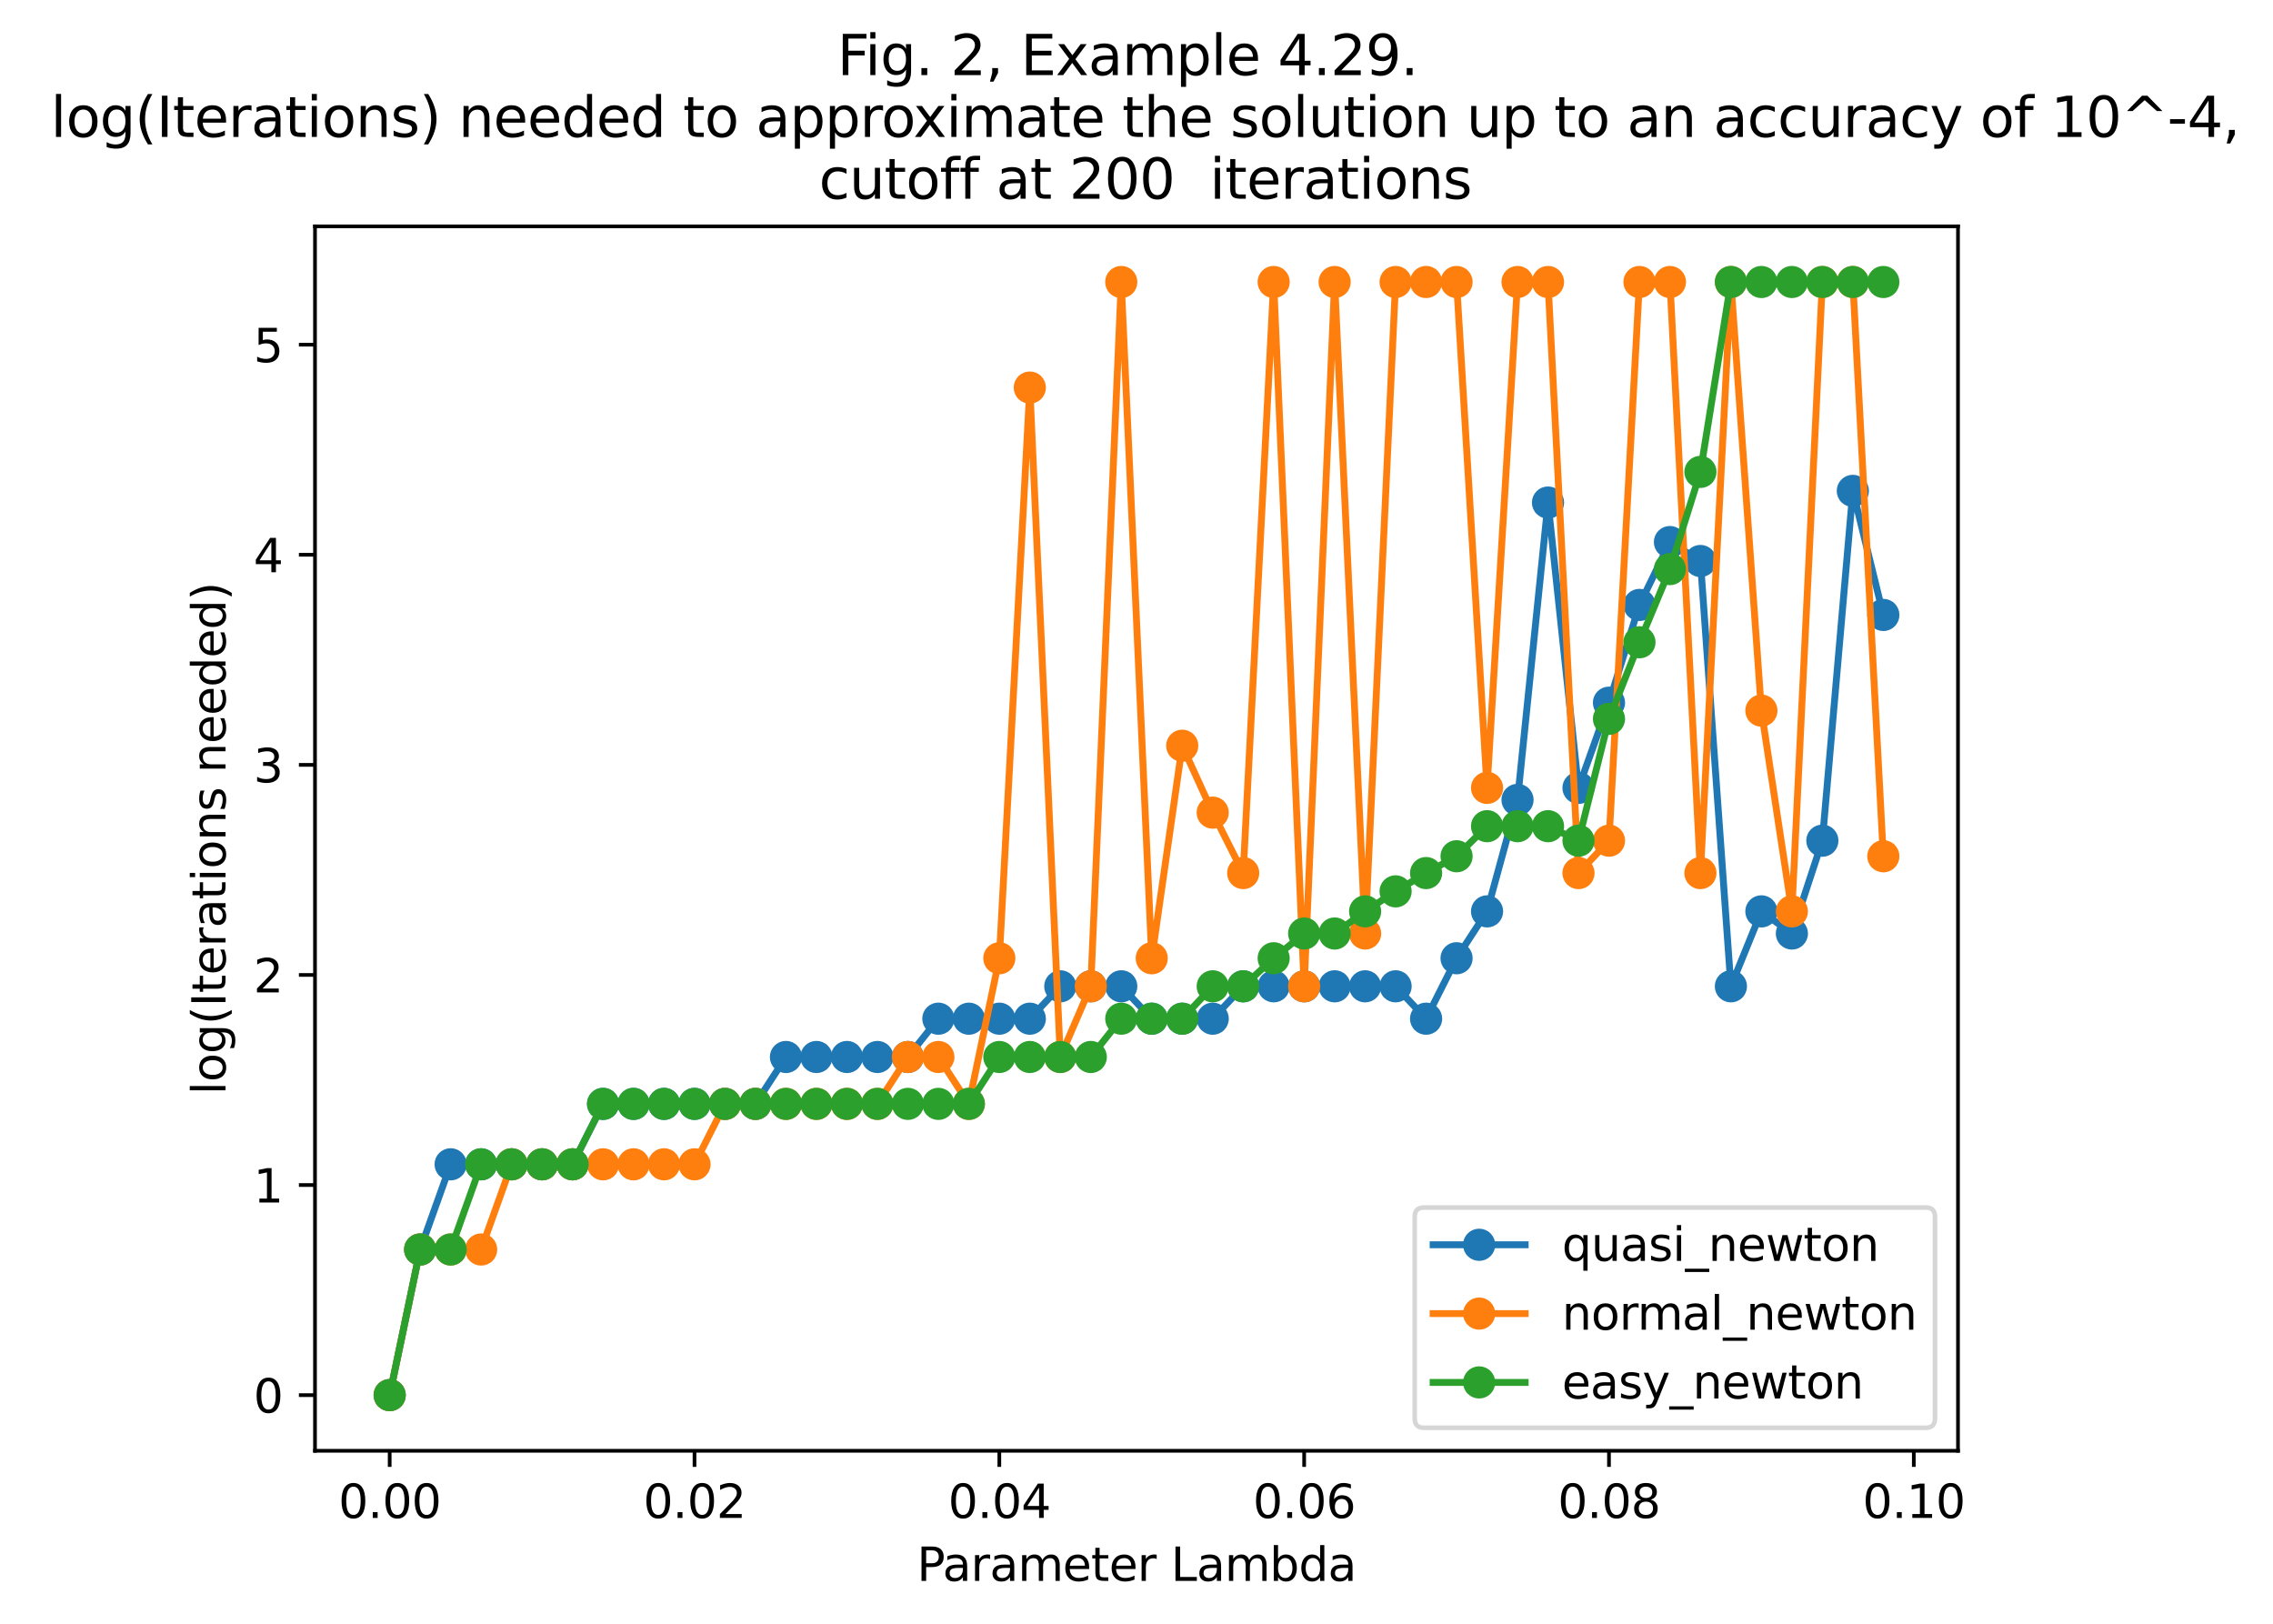 <?xml version="1.0" encoding="utf-8" standalone="no"?>
<!DOCTYPE svg PUBLIC "-//W3C//DTD SVG 1.1//EN"
  "http://www.w3.org/Graphics/SVG/1.1/DTD/svg11.dtd">
<svg xmlns:xlink="http://www.w3.org/1999/xlink" width="494.055pt" height="352.861pt" viewBox="0 0 494.055 352.861" xmlns="http://www.w3.org/2000/svg" version="1.1">
 <defs>
  <style type="text/css">*{stroke-linejoin: round; stroke-linecap: butt}</style>
 </defs>
 <g id="figure_1">
  <g id="patch_1">
   <path d="M 0 352.861 
L 494.055 352.861 
L 494.055 0 
L 0 0 
z
" style="fill: #ffffff"/>
  </g>
  <g id="axes_1">
   <g id="patch_2">
    <path d="M 68.468 315.305 
L 425.587 315.305 
L 425.587 49.193 
L 68.468 49.193 
z
" style="fill: #ffffff"/>
   </g>
   <g id="matplotlib.axis_1">
    <g id="xtick_1">
     <g id="line2d_1">
      <defs>
       <path id="m37451f3ad2" d="M 0 0 
L 0 3.5 
" style="stroke: #000000; stroke-width: 0.8"/>
      </defs>
      <g>
       <use xlink:href="#m37451f3ad2" x="84.7" y="315.305" style="stroke: #000000; stroke-width: 0.8"/>
      </g>
     </g>
     <g id="text_1">
      <!-- 0.00 -->
      <g transform="translate(73.567 329.903) scale(0.1 -0.1)">
       <defs>
        <path id="DejaVuSans-30" d="M 2034 4250 
Q 1547 4250 1301 3770 
Q 1056 3291 1056 2328 
Q 1056 1369 1301 889 
Q 1547 409 2034 409 
Q 2525 409 2770 889 
Q 3016 1369 3016 2328 
Q 3016 3291 2770 3770 
Q 2525 4250 2034 4250 
z
M 2034 4750 
Q 2819 4750 3233 4129 
Q 3647 3509 3647 2328 
Q 3647 1150 3233 529 
Q 2819 -91 2034 -91 
Q 1250 -91 836 529 
Q 422 1150 422 2328 
Q 422 3509 836 4129 
Q 1250 4750 2034 4750 
z
" transform="scale(0.016)"/>
        <path id="DejaVuSans-2e" d="M 684 794 
L 1344 794 
L 1344 0 
L 684 0 
L 684 794 
z
" transform="scale(0.016)"/>
       </defs>
       <use xlink:href="#DejaVuSans-30"/>
       <use xlink:href="#DejaVuSans-2e" x="63.623"/>
       <use xlink:href="#DejaVuSans-30" x="95.41"/>
       <use xlink:href="#DejaVuSans-30" x="159.033"/>
      </g>
     </g>
    </g>
    <g id="xtick_2">
     <g id="line2d_2">
      <g>
       <use xlink:href="#m37451f3ad2" x="150.956" y="315.305" style="stroke: #000000; stroke-width: 0.8"/>
      </g>
     </g>
     <g id="text_2">
      <!-- 0.02 -->
      <g transform="translate(139.823 329.903) scale(0.1 -0.1)">
       <defs>
        <path id="DejaVuSans-32" d="M 1228 531 
L 3431 531 
L 3431 0 
L 469 0 
L 469 531 
Q 828 903 1448 1529 
Q 2069 2156 2228 2338 
Q 2531 2678 2651 2914 
Q 2772 3150 2772 3378 
Q 2772 3750 2511 3984 
Q 2250 4219 1831 4219 
Q 1534 4219 1204 4116 
Q 875 4013 500 3803 
L 500 4441 
Q 881 4594 1212 4672 
Q 1544 4750 1819 4750 
Q 2544 4750 2975 4387 
Q 3406 4025 3406 3419 
Q 3406 3131 3298 2873 
Q 3191 2616 2906 2266 
Q 2828 2175 2409 1742 
Q 1991 1309 1228 531 
z
" transform="scale(0.016)"/>
       </defs>
       <use xlink:href="#DejaVuSans-30"/>
       <use xlink:href="#DejaVuSans-2e" x="63.623"/>
       <use xlink:href="#DejaVuSans-30" x="95.41"/>
       <use xlink:href="#DejaVuSans-32" x="159.033"/>
      </g>
     </g>
    </g>
    <g id="xtick_3">
     <g id="line2d_3">
      <g>
       <use xlink:href="#m37451f3ad2" x="217.212" y="315.305" style="stroke: #000000; stroke-width: 0.8"/>
      </g>
     </g>
     <g id="text_3">
      <!-- 0.04 -->
      <g transform="translate(206.079 329.903) scale(0.1 -0.1)">
       <defs>
        <path id="DejaVuSans-34" d="M 2419 4116 
L 825 1625 
L 2419 1625 
L 2419 4116 
z
M 2253 4666 
L 3047 4666 
L 3047 1625 
L 3713 1625 
L 3713 1100 
L 3047 1100 
L 3047 0 
L 2419 0 
L 2419 1100 
L 313 1100 
L 313 1709 
L 2253 4666 
z
" transform="scale(0.016)"/>
       </defs>
       <use xlink:href="#DejaVuSans-30"/>
       <use xlink:href="#DejaVuSans-2e" x="63.623"/>
       <use xlink:href="#DejaVuSans-30" x="95.41"/>
       <use xlink:href="#DejaVuSans-34" x="159.033"/>
      </g>
     </g>
    </g>
    <g id="xtick_4">
     <g id="line2d_4">
      <g>
       <use xlink:href="#m37451f3ad2" x="283.468" y="315.305" style="stroke: #000000; stroke-width: 0.8"/>
      </g>
     </g>
     <g id="text_4">
      <!-- 0.06 -->
      <g transform="translate(272.336 329.903) scale(0.1 -0.1)">
       <defs>
        <path id="DejaVuSans-36" d="M 2113 2584 
Q 1688 2584 1439 2293 
Q 1191 2003 1191 1497 
Q 1191 994 1439 701 
Q 1688 409 2113 409 
Q 2538 409 2786 701 
Q 3034 994 3034 1497 
Q 3034 2003 2786 2293 
Q 2538 2584 2113 2584 
z
M 3366 4563 
L 3366 3988 
Q 3128 4100 2886 4159 
Q 2644 4219 2406 4219 
Q 1781 4219 1451 3797 
Q 1122 3375 1075 2522 
Q 1259 2794 1537 2939 
Q 1816 3084 2150 3084 
Q 2853 3084 3261 2657 
Q 3669 2231 3669 1497 
Q 3669 778 3244 343 
Q 2819 -91 2113 -91 
Q 1303 -91 875 529 
Q 447 1150 447 2328 
Q 447 3434 972 4092 
Q 1497 4750 2381 4750 
Q 2619 4750 2861 4703 
Q 3103 4656 3366 4563 
z
" transform="scale(0.016)"/>
       </defs>
       <use xlink:href="#DejaVuSans-30"/>
       <use xlink:href="#DejaVuSans-2e" x="63.623"/>
       <use xlink:href="#DejaVuSans-30" x="95.41"/>
       <use xlink:href="#DejaVuSans-36" x="159.033"/>
      </g>
     </g>
    </g>
    <g id="xtick_5">
     <g id="line2d_5">
      <g>
       <use xlink:href="#m37451f3ad2" x="349.724" y="315.305" style="stroke: #000000; stroke-width: 0.8"/>
      </g>
     </g>
     <g id="text_5">
      <!-- 0.08 -->
      <g transform="translate(338.592 329.903) scale(0.1 -0.1)">
       <defs>
        <path id="DejaVuSans-38" d="M 2034 2216 
Q 1584 2216 1326 1975 
Q 1069 1734 1069 1313 
Q 1069 891 1326 650 
Q 1584 409 2034 409 
Q 2484 409 2743 651 
Q 3003 894 3003 1313 
Q 3003 1734 2745 1975 
Q 2488 2216 2034 2216 
z
M 1403 2484 
Q 997 2584 770 2862 
Q 544 3141 544 3541 
Q 544 4100 942 4425 
Q 1341 4750 2034 4750 
Q 2731 4750 3128 4425 
Q 3525 4100 3525 3541 
Q 3525 3141 3298 2862 
Q 3072 2584 2669 2484 
Q 3125 2378 3379 2068 
Q 3634 1759 3634 1313 
Q 3634 634 3220 271 
Q 2806 -91 2034 -91 
Q 1263 -91 848 271 
Q 434 634 434 1313 
Q 434 1759 690 2068 
Q 947 2378 1403 2484 
z
M 1172 3481 
Q 1172 3119 1398 2916 
Q 1625 2713 2034 2713 
Q 2441 2713 2670 2916 
Q 2900 3119 2900 3481 
Q 2900 3844 2670 4047 
Q 2441 4250 2034 4250 
Q 1625 4250 1398 4047 
Q 1172 3844 1172 3481 
z
" transform="scale(0.016)"/>
       </defs>
       <use xlink:href="#DejaVuSans-30"/>
       <use xlink:href="#DejaVuSans-2e" x="63.623"/>
       <use xlink:href="#DejaVuSans-30" x="95.41"/>
       <use xlink:href="#DejaVuSans-38" x="159.033"/>
      </g>
     </g>
    </g>
    <g id="xtick_6">
     <g id="line2d_6">
      <g>
       <use xlink:href="#m37451f3ad2" x="415.98" y="315.305" style="stroke: #000000; stroke-width: 0.8"/>
      </g>
     </g>
     <g id="text_6">
      <!-- 0.10 -->
      <g transform="translate(404.848 329.903) scale(0.1 -0.1)">
       <defs>
        <path id="DejaVuSans-31" d="M 794 531 
L 1825 531 
L 1825 4091 
L 703 3866 
L 703 4441 
L 1819 4666 
L 2450 4666 
L 2450 531 
L 3481 531 
L 3481 0 
L 794 0 
L 794 531 
z
" transform="scale(0.016)"/>
       </defs>
       <use xlink:href="#DejaVuSans-30"/>
       <use xlink:href="#DejaVuSans-2e" x="63.623"/>
       <use xlink:href="#DejaVuSans-31" x="95.41"/>
       <use xlink:href="#DejaVuSans-30" x="159.033"/>
      </g>
     </g>
    </g>
    <g id="text_7">
     <!-- Parameter Lambda -->
     <g transform="translate(199.293 343.581) scale(0.1 -0.1)">
      <defs>
       <path id="DejaVuSans-50" d="M 1259 4147 
L 1259 2394 
L 2053 2394 
Q 2494 2394 2734 2622 
Q 2975 2850 2975 3272 
Q 2975 3691 2734 3919 
Q 2494 4147 2053 4147 
L 1259 4147 
z
M 628 4666 
L 2053 4666 
Q 2838 4666 3239 4311 
Q 3641 3956 3641 3272 
Q 3641 2581 3239 2228 
Q 2838 1875 2053 1875 
L 1259 1875 
L 1259 0 
L 628 0 
L 628 4666 
z
" transform="scale(0.016)"/>
       <path id="DejaVuSans-61" d="M 2194 1759 
Q 1497 1759 1228 1600 
Q 959 1441 959 1056 
Q 959 750 1161 570 
Q 1363 391 1709 391 
Q 2188 391 2477 730 
Q 2766 1069 2766 1631 
L 2766 1759 
L 2194 1759 
z
M 3341 1997 
L 3341 0 
L 2766 0 
L 2766 531 
Q 2569 213 2275 61 
Q 1981 -91 1556 -91 
Q 1019 -91 701 211 
Q 384 513 384 1019 
Q 384 1609 779 1909 
Q 1175 2209 1959 2209 
L 2766 2209 
L 2766 2266 
Q 2766 2663 2505 2880 
Q 2244 3097 1772 3097 
Q 1472 3097 1187 3025 
Q 903 2953 641 2809 
L 641 3341 
Q 956 3463 1253 3523 
Q 1550 3584 1831 3584 
Q 2591 3584 2966 3190 
Q 3341 2797 3341 1997 
z
" transform="scale(0.016)"/>
       <path id="DejaVuSans-72" d="M 2631 2963 
Q 2534 3019 2420 3045 
Q 2306 3072 2169 3072 
Q 1681 3072 1420 2755 
Q 1159 2438 1159 1844 
L 1159 0 
L 581 0 
L 581 3500 
L 1159 3500 
L 1159 2956 
Q 1341 3275 1631 3429 
Q 1922 3584 2338 3584 
Q 2397 3584 2469 3576 
Q 2541 3569 2628 3553 
L 2631 2963 
z
" transform="scale(0.016)"/>
       <path id="DejaVuSans-6d" d="M 3328 2828 
Q 3544 3216 3844 3400 
Q 4144 3584 4550 3584 
Q 5097 3584 5394 3201 
Q 5691 2819 5691 2113 
L 5691 0 
L 5113 0 
L 5113 2094 
Q 5113 2597 4934 2840 
Q 4756 3084 4391 3084 
Q 3944 3084 3684 2787 
Q 3425 2491 3425 1978 
L 3425 0 
L 2847 0 
L 2847 2094 
Q 2847 2600 2669 2842 
Q 2491 3084 2119 3084 
Q 1678 3084 1418 2786 
Q 1159 2488 1159 1978 
L 1159 0 
L 581 0 
L 581 3500 
L 1159 3500 
L 1159 2956 
Q 1356 3278 1631 3431 
Q 1906 3584 2284 3584 
Q 2666 3584 2933 3390 
Q 3200 3197 3328 2828 
z
" transform="scale(0.016)"/>
       <path id="DejaVuSans-65" d="M 3597 1894 
L 3597 1613 
L 953 1613 
Q 991 1019 1311 708 
Q 1631 397 2203 397 
Q 2534 397 2845 478 
Q 3156 559 3463 722 
L 3463 178 
Q 3153 47 2828 -22 
Q 2503 -91 2169 -91 
Q 1331 -91 842 396 
Q 353 884 353 1716 
Q 353 2575 817 3079 
Q 1281 3584 2069 3584 
Q 2775 3584 3186 3129 
Q 3597 2675 3597 1894 
z
M 3022 2063 
Q 3016 2534 2758 2815 
Q 2500 3097 2075 3097 
Q 1594 3097 1305 2825 
Q 1016 2553 972 2059 
L 3022 2063 
z
" transform="scale(0.016)"/>
       <path id="DejaVuSans-74" d="M 1172 4494 
L 1172 3500 
L 2356 3500 
L 2356 3053 
L 1172 3053 
L 1172 1153 
Q 1172 725 1289 603 
Q 1406 481 1766 481 
L 2356 481 
L 2356 0 
L 1766 0 
Q 1100 0 847 248 
Q 594 497 594 1153 
L 594 3053 
L 172 3053 
L 172 3500 
L 594 3500 
L 594 4494 
L 1172 4494 
z
" transform="scale(0.016)"/>
       <path id="DejaVuSans-20" transform="scale(0.016)"/>
       <path id="DejaVuSans-4c" d="M 628 4666 
L 1259 4666 
L 1259 531 
L 3531 531 
L 3531 0 
L 628 0 
L 628 4666 
z
" transform="scale(0.016)"/>
       <path id="DejaVuSans-62" d="M 3116 1747 
Q 3116 2381 2855 2742 
Q 2594 3103 2138 3103 
Q 1681 3103 1420 2742 
Q 1159 2381 1159 1747 
Q 1159 1113 1420 752 
Q 1681 391 2138 391 
Q 2594 391 2855 752 
Q 3116 1113 3116 1747 
z
M 1159 2969 
Q 1341 3281 1617 3432 
Q 1894 3584 2278 3584 
Q 2916 3584 3314 3078 
Q 3713 2572 3713 1747 
Q 3713 922 3314 415 
Q 2916 -91 2278 -91 
Q 1894 -91 1617 61 
Q 1341 213 1159 525 
L 1159 0 
L 581 0 
L 581 4863 
L 1159 4863 
L 1159 2969 
z
" transform="scale(0.016)"/>
       <path id="DejaVuSans-64" d="M 2906 2969 
L 2906 4863 
L 3481 4863 
L 3481 0 
L 2906 0 
L 2906 525 
Q 2725 213 2448 61 
Q 2172 -91 1784 -91 
Q 1150 -91 751 415 
Q 353 922 353 1747 
Q 353 2572 751 3078 
Q 1150 3584 1784 3584 
Q 2172 3584 2448 3432 
Q 2725 3281 2906 2969 
z
M 947 1747 
Q 947 1113 1208 752 
Q 1469 391 1925 391 
Q 2381 391 2643 752 
Q 2906 1113 2906 1747 
Q 2906 2381 2643 2742 
Q 2381 3103 1925 3103 
Q 1469 3103 1208 2742 
Q 947 2381 947 1747 
z
" transform="scale(0.016)"/>
      </defs>
      <use xlink:href="#DejaVuSans-50"/>
      <use xlink:href="#DejaVuSans-61" x="55.803"/>
      <use xlink:href="#DejaVuSans-72" x="117.082"/>
      <use xlink:href="#DejaVuSans-61" x="158.195"/>
      <use xlink:href="#DejaVuSans-6d" x="219.475"/>
      <use xlink:href="#DejaVuSans-65" x="316.887"/>
      <use xlink:href="#DejaVuSans-74" x="378.41"/>
      <use xlink:href="#DejaVuSans-65" x="417.619"/>
      <use xlink:href="#DejaVuSans-72" x="479.143"/>
      <use xlink:href="#DejaVuSans-20" x="520.256"/>
      <use xlink:href="#DejaVuSans-4c" x="552.043"/>
      <use xlink:href="#DejaVuSans-61" x="607.756"/>
      <use xlink:href="#DejaVuSans-6d" x="669.035"/>
      <use xlink:href="#DejaVuSans-62" x="766.447"/>
      <use xlink:href="#DejaVuSans-64" x="829.924"/>
      <use xlink:href="#DejaVuSans-61" x="893.4"/>
     </g>
    </g>
   </g>
   <g id="matplotlib.axis_2">
    <g id="ytick_1">
     <g id="line2d_7">
      <defs>
       <path id="mfc4557c918" d="M 0 0 
L -3.5 0 
" style="stroke: #000000; stroke-width: 0.8"/>
      </defs>
      <g>
       <use xlink:href="#mfc4557c918" x="68.468" y="303.209" style="stroke: #000000; stroke-width: 0.8"/>
      </g>
     </g>
     <g id="text_8">
      <!-- 0 -->
      <g transform="translate(55.105 307.008) scale(0.1 -0.1)">
       <use xlink:href="#DejaVuSans-30"/>
      </g>
     </g>
    </g>
    <g id="ytick_2">
     <g id="line2d_8">
      <g>
       <use xlink:href="#mfc4557c918" x="68.468" y="257.549" style="stroke: #000000; stroke-width: 0.8"/>
      </g>
     </g>
     <g id="text_9">
      <!-- 1 -->
      <g transform="translate(55.105 261.348) scale(0.1 -0.1)">
       <use xlink:href="#DejaVuSans-31"/>
      </g>
     </g>
    </g>
    <g id="ytick_3">
     <g id="line2d_9">
      <g>
       <use xlink:href="#mfc4557c918" x="68.468" y="211.889" style="stroke: #000000; stroke-width: 0.8"/>
      </g>
     </g>
     <g id="text_10">
      <!-- 2 -->
      <g transform="translate(55.105 215.689) scale(0.1 -0.1)">
       <use xlink:href="#DejaVuSans-32"/>
      </g>
     </g>
    </g>
    <g id="ytick_4">
     <g id="line2d_10">
      <g>
       <use xlink:href="#mfc4557c918" x="68.468" y="166.23" style="stroke: #000000; stroke-width: 0.8"/>
      </g>
     </g>
     <g id="text_11">
      <!-- 3 -->
      <g transform="translate(55.105 170.029) scale(0.1 -0.1)">
       <defs>
        <path id="DejaVuSans-33" d="M 2597 2516 
Q 3050 2419 3304 2112 
Q 3559 1806 3559 1356 
Q 3559 666 3084 287 
Q 2609 -91 1734 -91 
Q 1441 -91 1130 -33 
Q 819 25 488 141 
L 488 750 
Q 750 597 1062 519 
Q 1375 441 1716 441 
Q 2309 441 2620 675 
Q 2931 909 2931 1356 
Q 2931 1769 2642 2001 
Q 2353 2234 1838 2234 
L 1294 2234 
L 1294 2753 
L 1863 2753 
Q 2328 2753 2575 2939 
Q 2822 3125 2822 3475 
Q 2822 3834 2567 4026 
Q 2313 4219 1838 4219 
Q 1578 4219 1281 4162 
Q 984 4106 628 3988 
L 628 4550 
Q 988 4650 1302 4700 
Q 1616 4750 1894 4750 
Q 2613 4750 3031 4423 
Q 3450 4097 3450 3541 
Q 3450 3153 3228 2886 
Q 3006 2619 2597 2516 
z
" transform="scale(0.016)"/>
       </defs>
       <use xlink:href="#DejaVuSans-33"/>
      </g>
     </g>
    </g>
    <g id="ytick_5">
     <g id="line2d_11">
      <g>
       <use xlink:href="#mfc4557c918" x="68.468" y="120.57" style="stroke: #000000; stroke-width: 0.8"/>
      </g>
     </g>
     <g id="text_12">
      <!-- 4 -->
      <g transform="translate(55.105 124.369) scale(0.1 -0.1)">
       <use xlink:href="#DejaVuSans-34"/>
      </g>
     </g>
    </g>
    <g id="ytick_6">
     <g id="line2d_12">
      <g>
       <use xlink:href="#mfc4557c918" x="68.468" y="74.91" style="stroke: #000000; stroke-width: 0.8"/>
      </g>
     </g>
     <g id="text_13">
      <!-- 5 -->
      <g transform="translate(55.105 78.709) scale(0.1 -0.1)">
       <defs>
        <path id="DejaVuSans-35" d="M 691 4666 
L 3169 4666 
L 3169 4134 
L 1269 4134 
L 1269 2991 
Q 1406 3038 1543 3061 
Q 1681 3084 1819 3084 
Q 2600 3084 3056 2656 
Q 3513 2228 3513 1497 
Q 3513 744 3044 326 
Q 2575 -91 1722 -91 
Q 1428 -91 1123 -41 
Q 819 9 494 109 
L 494 744 
Q 775 591 1075 516 
Q 1375 441 1709 441 
Q 2250 441 2565 725 
Q 2881 1009 2881 1497 
Q 2881 1984 2565 2268 
Q 2250 2553 1709 2553 
Q 1456 2553 1204 2497 
Q 953 2441 691 2322 
L 691 4666 
z
" transform="scale(0.016)"/>
       </defs>
       <use xlink:href="#DejaVuSans-35"/>
      </g>
     </g>
    </g>
    <g id="text_14">
     <!-- log(Iterations needed) -->
     <g transform="translate(49.025 237.922) rotate(-90) scale(0.1 -0.1)">
      <defs>
       <path id="DejaVuSans-6c" d="M 603 4863 
L 1178 4863 
L 1178 0 
L 603 0 
L 603 4863 
z
" transform="scale(0.016)"/>
       <path id="DejaVuSans-6f" d="M 1959 3097 
Q 1497 3097 1228 2736 
Q 959 2375 959 1747 
Q 959 1119 1226 758 
Q 1494 397 1959 397 
Q 2419 397 2687 759 
Q 2956 1122 2956 1747 
Q 2956 2369 2687 2733 
Q 2419 3097 1959 3097 
z
M 1959 3584 
Q 2709 3584 3137 3096 
Q 3566 2609 3566 1747 
Q 3566 888 3137 398 
Q 2709 -91 1959 -91 
Q 1206 -91 779 398 
Q 353 888 353 1747 
Q 353 2609 779 3096 
Q 1206 3584 1959 3584 
z
" transform="scale(0.016)"/>
       <path id="DejaVuSans-67" d="M 2906 1791 
Q 2906 2416 2648 2759 
Q 2391 3103 1925 3103 
Q 1463 3103 1205 2759 
Q 947 2416 947 1791 
Q 947 1169 1205 825 
Q 1463 481 1925 481 
Q 2391 481 2648 825 
Q 2906 1169 2906 1791 
z
M 3481 434 
Q 3481 -459 3084 -895 
Q 2688 -1331 1869 -1331 
Q 1566 -1331 1297 -1286 
Q 1028 -1241 775 -1147 
L 775 -588 
Q 1028 -725 1275 -790 
Q 1522 -856 1778 -856 
Q 2344 -856 2625 -561 
Q 2906 -266 2906 331 
L 2906 616 
Q 2728 306 2450 153 
Q 2172 0 1784 0 
Q 1141 0 747 490 
Q 353 981 353 1791 
Q 353 2603 747 3093 
Q 1141 3584 1784 3584 
Q 2172 3584 2450 3431 
Q 2728 3278 2906 2969 
L 2906 3500 
L 3481 3500 
L 3481 434 
z
" transform="scale(0.016)"/>
       <path id="DejaVuSans-28" d="M 1984 4856 
Q 1566 4138 1362 3434 
Q 1159 2731 1159 2009 
Q 1159 1288 1364 580 
Q 1569 -128 1984 -844 
L 1484 -844 
Q 1016 -109 783 600 
Q 550 1309 550 2009 
Q 550 2706 781 3412 
Q 1013 4119 1484 4856 
L 1984 4856 
z
" transform="scale(0.016)"/>
       <path id="DejaVuSans-49" d="M 628 4666 
L 1259 4666 
L 1259 0 
L 628 0 
L 628 4666 
z
" transform="scale(0.016)"/>
       <path id="DejaVuSans-69" d="M 603 3500 
L 1178 3500 
L 1178 0 
L 603 0 
L 603 3500 
z
M 603 4863 
L 1178 4863 
L 1178 4134 
L 603 4134 
L 603 4863 
z
" transform="scale(0.016)"/>
       <path id="DejaVuSans-6e" d="M 3513 2113 
L 3513 0 
L 2938 0 
L 2938 2094 
Q 2938 2591 2744 2837 
Q 2550 3084 2163 3084 
Q 1697 3084 1428 2787 
Q 1159 2491 1159 1978 
L 1159 0 
L 581 0 
L 581 3500 
L 1159 3500 
L 1159 2956 
Q 1366 3272 1645 3428 
Q 1925 3584 2291 3584 
Q 2894 3584 3203 3211 
Q 3513 2838 3513 2113 
z
" transform="scale(0.016)"/>
       <path id="DejaVuSans-73" d="M 2834 3397 
L 2834 2853 
Q 2591 2978 2328 3040 
Q 2066 3103 1784 3103 
Q 1356 3103 1142 2972 
Q 928 2841 928 2578 
Q 928 2378 1081 2264 
Q 1234 2150 1697 2047 
L 1894 2003 
Q 2506 1872 2764 1633 
Q 3022 1394 3022 966 
Q 3022 478 2636 193 
Q 2250 -91 1575 -91 
Q 1294 -91 989 -36 
Q 684 19 347 128 
L 347 722 
Q 666 556 975 473 
Q 1284 391 1588 391 
Q 1994 391 2212 530 
Q 2431 669 2431 922 
Q 2431 1156 2273 1281 
Q 2116 1406 1581 1522 
L 1381 1569 
Q 847 1681 609 1914 
Q 372 2147 372 2553 
Q 372 3047 722 3315 
Q 1072 3584 1716 3584 
Q 2034 3584 2315 3537 
Q 2597 3491 2834 3397 
z
" transform="scale(0.016)"/>
       <path id="DejaVuSans-29" d="M 513 4856 
L 1013 4856 
Q 1481 4119 1714 3412 
Q 1947 2706 1947 2009 
Q 1947 1309 1714 600 
Q 1481 -109 1013 -844 
L 513 -844 
Q 928 -128 1133 580 
Q 1338 1288 1338 2009 
Q 1338 2731 1133 3434 
Q 928 4138 513 4856 
z
" transform="scale(0.016)"/>
      </defs>
      <use xlink:href="#DejaVuSans-6c"/>
      <use xlink:href="#DejaVuSans-6f" x="27.783"/>
      <use xlink:href="#DejaVuSans-67" x="88.965"/>
      <use xlink:href="#DejaVuSans-28" x="152.441"/>
      <use xlink:href="#DejaVuSans-49" x="191.455"/>
      <use xlink:href="#DejaVuSans-74" x="220.947"/>
      <use xlink:href="#DejaVuSans-65" x="260.156"/>
      <use xlink:href="#DejaVuSans-72" x="321.68"/>
      <use xlink:href="#DejaVuSans-61" x="362.793"/>
      <use xlink:href="#DejaVuSans-74" x="424.072"/>
      <use xlink:href="#DejaVuSans-69" x="463.281"/>
      <use xlink:href="#DejaVuSans-6f" x="491.064"/>
      <use xlink:href="#DejaVuSans-6e" x="552.246"/>
      <use xlink:href="#DejaVuSans-73" x="615.625"/>
      <use xlink:href="#DejaVuSans-20" x="667.725"/>
      <use xlink:href="#DejaVuSans-6e" x="699.512"/>
      <use xlink:href="#DejaVuSans-65" x="762.891"/>
      <use xlink:href="#DejaVuSans-65" x="824.414"/>
      <use xlink:href="#DejaVuSans-64" x="885.938"/>
      <use xlink:href="#DejaVuSans-65" x="949.414"/>
      <use xlink:href="#DejaVuSans-64" x="1010.938"/>
      <use xlink:href="#DejaVuSans-29" x="1074.414"/>
     </g>
    </g>
   </g>
   <g id="line2d_13">
    <path d="M 84.7 303.209 
L 91.326 271.56 
L 97.951 253.046 
L 104.577 253.046 
L 111.203 253.046 
L 117.828 253.046 
L 124.454 253.046 
L 131.079 239.911 
L 137.705 239.911 
L 144.331 239.911 
L 150.956 239.911 
L 157.582 239.911 
L 164.207 239.911 
L 170.833 229.722 
L 177.459 229.722 
L 184.084 229.722 
L 190.71 229.722 
L 197.335 229.722 
L 203.961 221.398 
L 210.587 221.398 
L 217.212 221.398 
L 223.838 221.398 
L 230.463 214.359 
L 237.089 214.359 
L 243.715 214.359 
L 250.34 221.398 
L 256.966 221.398 
L 263.592 221.398 
L 270.217 214.359 
L 276.843 214.359 
L 283.468 214.359 
L 290.094 214.359 
L 296.72 214.359 
L 303.345 214.359 
L 309.971 221.398 
L 316.596 208.262 
L 323.222 198.073 
L 329.848 173.845 
L 336.473 109.224 
L 343.099 171.235 
L 349.724 152.722 
L 356.35 131.473 
L 362.976 117.81 
L 369.601 121.926 
L 376.227 214.359 
L 382.852 198.073 
L 389.478 202.884 
L 396.104 182.71 
L 402.729 106.686 
L 409.355 133.648 
" clip-path="url(#p7fde550a70)" style="fill: none; stroke: #1f77b4; stroke-width: 1.5; stroke-linecap: square"/>
    <defs>
     <path id="m97fe6b0357" d="M 0 3 
C 0.796 3 1.559 2.684 2.121 2.121 
C 2.684 1.559 3 0.796 3 0 
C 3 -0.796 2.684 -1.559 2.121 -2.121 
C 1.559 -2.684 0.796 -3 0 -3 
C -0.796 -3 -1.559 -2.684 -2.121 -2.121 
C -2.684 -1.559 -3 -0.796 -3 0 
C -3 0.796 -2.684 1.559 -2.121 2.121 
C -1.559 2.684 -0.796 3 0 3 
z
" style="stroke: #1f77b4"/>
    </defs>
    <g clip-path="url(#p7fde550a70)">
     <use xlink:href="#m97fe6b0357" x="84.7" y="303.209" style="fill: #1f77b4; stroke: #1f77b4"/>
     <use xlink:href="#m97fe6b0357" x="91.326" y="271.56" style="fill: #1f77b4; stroke: #1f77b4"/>
     <use xlink:href="#m97fe6b0357" x="97.951" y="253.046" style="fill: #1f77b4; stroke: #1f77b4"/>
     <use xlink:href="#m97fe6b0357" x="104.577" y="253.046" style="fill: #1f77b4; stroke: #1f77b4"/>
     <use xlink:href="#m97fe6b0357" x="111.203" y="253.046" style="fill: #1f77b4; stroke: #1f77b4"/>
     <use xlink:href="#m97fe6b0357" x="117.828" y="253.046" style="fill: #1f77b4; stroke: #1f77b4"/>
     <use xlink:href="#m97fe6b0357" x="124.454" y="253.046" style="fill: #1f77b4; stroke: #1f77b4"/>
     <use xlink:href="#m97fe6b0357" x="131.079" y="239.911" style="fill: #1f77b4; stroke: #1f77b4"/>
     <use xlink:href="#m97fe6b0357" x="137.705" y="239.911" style="fill: #1f77b4; stroke: #1f77b4"/>
     <use xlink:href="#m97fe6b0357" x="144.331" y="239.911" style="fill: #1f77b4; stroke: #1f77b4"/>
     <use xlink:href="#m97fe6b0357" x="150.956" y="239.911" style="fill: #1f77b4; stroke: #1f77b4"/>
     <use xlink:href="#m97fe6b0357" x="157.582" y="239.911" style="fill: #1f77b4; stroke: #1f77b4"/>
     <use xlink:href="#m97fe6b0357" x="164.207" y="239.911" style="fill: #1f77b4; stroke: #1f77b4"/>
     <use xlink:href="#m97fe6b0357" x="170.833" y="229.722" style="fill: #1f77b4; stroke: #1f77b4"/>
     <use xlink:href="#m97fe6b0357" x="177.459" y="229.722" style="fill: #1f77b4; stroke: #1f77b4"/>
     <use xlink:href="#m97fe6b0357" x="184.084" y="229.722" style="fill: #1f77b4; stroke: #1f77b4"/>
     <use xlink:href="#m97fe6b0357" x="190.71" y="229.722" style="fill: #1f77b4; stroke: #1f77b4"/>
     <use xlink:href="#m97fe6b0357" x="197.335" y="229.722" style="fill: #1f77b4; stroke: #1f77b4"/>
     <use xlink:href="#m97fe6b0357" x="203.961" y="221.398" style="fill: #1f77b4; stroke: #1f77b4"/>
     <use xlink:href="#m97fe6b0357" x="210.587" y="221.398" style="fill: #1f77b4; stroke: #1f77b4"/>
     <use xlink:href="#m97fe6b0357" x="217.212" y="221.398" style="fill: #1f77b4; stroke: #1f77b4"/>
     <use xlink:href="#m97fe6b0357" x="223.838" y="221.398" style="fill: #1f77b4; stroke: #1f77b4"/>
     <use xlink:href="#m97fe6b0357" x="230.463" y="214.359" style="fill: #1f77b4; stroke: #1f77b4"/>
     <use xlink:href="#m97fe6b0357" x="237.089" y="214.359" style="fill: #1f77b4; stroke: #1f77b4"/>
     <use xlink:href="#m97fe6b0357" x="243.715" y="214.359" style="fill: #1f77b4; stroke: #1f77b4"/>
     <use xlink:href="#m97fe6b0357" x="250.34" y="221.398" style="fill: #1f77b4; stroke: #1f77b4"/>
     <use xlink:href="#m97fe6b0357" x="256.966" y="221.398" style="fill: #1f77b4; stroke: #1f77b4"/>
     <use xlink:href="#m97fe6b0357" x="263.592" y="221.398" style="fill: #1f77b4; stroke: #1f77b4"/>
     <use xlink:href="#m97fe6b0357" x="270.217" y="214.359" style="fill: #1f77b4; stroke: #1f77b4"/>
     <use xlink:href="#m97fe6b0357" x="276.843" y="214.359" style="fill: #1f77b4; stroke: #1f77b4"/>
     <use xlink:href="#m97fe6b0357" x="283.468" y="214.359" style="fill: #1f77b4; stroke: #1f77b4"/>
     <use xlink:href="#m97fe6b0357" x="290.094" y="214.359" style="fill: #1f77b4; stroke: #1f77b4"/>
     <use xlink:href="#m97fe6b0357" x="296.72" y="214.359" style="fill: #1f77b4; stroke: #1f77b4"/>
     <use xlink:href="#m97fe6b0357" x="303.345" y="214.359" style="fill: #1f77b4; stroke: #1f77b4"/>
     <use xlink:href="#m97fe6b0357" x="309.971" y="221.398" style="fill: #1f77b4; stroke: #1f77b4"/>
     <use xlink:href="#m97fe6b0357" x="316.596" y="208.262" style="fill: #1f77b4; stroke: #1f77b4"/>
     <use xlink:href="#m97fe6b0357" x="323.222" y="198.073" style="fill: #1f77b4; stroke: #1f77b4"/>
     <use xlink:href="#m97fe6b0357" x="329.848" y="173.845" style="fill: #1f77b4; stroke: #1f77b4"/>
     <use xlink:href="#m97fe6b0357" x="336.473" y="109.224" style="fill: #1f77b4; stroke: #1f77b4"/>
     <use xlink:href="#m97fe6b0357" x="343.099" y="171.235" style="fill: #1f77b4; stroke: #1f77b4"/>
     <use xlink:href="#m97fe6b0357" x="349.724" y="152.722" style="fill: #1f77b4; stroke: #1f77b4"/>
     <use xlink:href="#m97fe6b0357" x="356.35" y="131.473" style="fill: #1f77b4; stroke: #1f77b4"/>
     <use xlink:href="#m97fe6b0357" x="362.976" y="117.81" style="fill: #1f77b4; stroke: #1f77b4"/>
     <use xlink:href="#m97fe6b0357" x="369.601" y="121.926" style="fill: #1f77b4; stroke: #1f77b4"/>
     <use xlink:href="#m97fe6b0357" x="376.227" y="214.359" style="fill: #1f77b4; stroke: #1f77b4"/>
     <use xlink:href="#m97fe6b0357" x="382.852" y="198.073" style="fill: #1f77b4; stroke: #1f77b4"/>
     <use xlink:href="#m97fe6b0357" x="389.478" y="202.884" style="fill: #1f77b4; stroke: #1f77b4"/>
     <use xlink:href="#m97fe6b0357" x="396.104" y="182.71" style="fill: #1f77b4; stroke: #1f77b4"/>
     <use xlink:href="#m97fe6b0357" x="402.729" y="106.686" style="fill: #1f77b4; stroke: #1f77b4"/>
     <use xlink:href="#m97fe6b0357" x="409.355" y="133.648" style="fill: #1f77b4; stroke: #1f77b4"/>
    </g>
   </g>
   <g id="line2d_14">
    <path d="M 84.7 303.209 
L 91.326 271.56 
L 97.951 271.56 
L 104.577 271.56 
L 111.203 253.046 
L 117.828 253.046 
L 124.454 253.046 
L 131.079 253.046 
L 137.705 253.046 
L 144.331 253.046 
L 150.956 253.046 
L 157.582 239.911 
L 164.207 239.911 
L 170.833 239.911 
L 177.459 239.911 
L 184.084 239.911 
L 190.71 239.911 
L 197.335 229.722 
L 203.961 229.722 
L 210.587 239.911 
L 217.212 208.262 
L 223.838 84.234 
L 230.463 229.722 
L 237.089 214.359 
L 243.715 61.289 
L 250.34 208.262 
L 256.966 162.073 
L 263.592 176.613 
L 270.217 189.749 
L 276.843 61.289 
L 283.468 214.359 
L 290.094 61.289 
L 296.72 202.884 
L 303.345 61.289 
L 309.971 61.289 
L 316.596 61.289 
L 323.222 171.235 
L 329.848 61.289 
L 336.473 61.289 
L 343.099 189.749 
L 349.724 182.71 
L 356.35 61.289 
L 362.976 61.289 
L 369.601 189.749 
L 376.227 61.289 
L 382.852 154.445 
L 389.478 198.073 
L 396.104 61.289 
L 402.729 61.289 
L 409.355 186.094 
" clip-path="url(#p7fde550a70)" style="fill: none; stroke: #ff7f0e; stroke-width: 1.5; stroke-linecap: square"/>
    <defs>
     <path id="m5e6ef1025f" d="M 0 3 
C 0.796 3 1.559 2.684 2.121 2.121 
C 2.684 1.559 3 0.796 3 0 
C 3 -0.796 2.684 -1.559 2.121 -2.121 
C 1.559 -2.684 0.796 -3 0 -3 
C -0.796 -3 -1.559 -2.684 -2.121 -2.121 
C -2.684 -1.559 -3 -0.796 -3 0 
C -3 0.796 -2.684 1.559 -2.121 2.121 
C -1.559 2.684 -0.796 3 0 3 
z
" style="stroke: #ff7f0e"/>
    </defs>
    <g clip-path="url(#p7fde550a70)">
     <use xlink:href="#m5e6ef1025f" x="84.7" y="303.209" style="fill: #ff7f0e; stroke: #ff7f0e"/>
     <use xlink:href="#m5e6ef1025f" x="91.326" y="271.56" style="fill: #ff7f0e; stroke: #ff7f0e"/>
     <use xlink:href="#m5e6ef1025f" x="97.951" y="271.56" style="fill: #ff7f0e; stroke: #ff7f0e"/>
     <use xlink:href="#m5e6ef1025f" x="104.577" y="271.56" style="fill: #ff7f0e; stroke: #ff7f0e"/>
     <use xlink:href="#m5e6ef1025f" x="111.203" y="253.046" style="fill: #ff7f0e; stroke: #ff7f0e"/>
     <use xlink:href="#m5e6ef1025f" x="117.828" y="253.046" style="fill: #ff7f0e; stroke: #ff7f0e"/>
     <use xlink:href="#m5e6ef1025f" x="124.454" y="253.046" style="fill: #ff7f0e; stroke: #ff7f0e"/>
     <use xlink:href="#m5e6ef1025f" x="131.079" y="253.046" style="fill: #ff7f0e; stroke: #ff7f0e"/>
     <use xlink:href="#m5e6ef1025f" x="137.705" y="253.046" style="fill: #ff7f0e; stroke: #ff7f0e"/>
     <use xlink:href="#m5e6ef1025f" x="144.331" y="253.046" style="fill: #ff7f0e; stroke: #ff7f0e"/>
     <use xlink:href="#m5e6ef1025f" x="150.956" y="253.046" style="fill: #ff7f0e; stroke: #ff7f0e"/>
     <use xlink:href="#m5e6ef1025f" x="157.582" y="239.911" style="fill: #ff7f0e; stroke: #ff7f0e"/>
     <use xlink:href="#m5e6ef1025f" x="164.207" y="239.911" style="fill: #ff7f0e; stroke: #ff7f0e"/>
     <use xlink:href="#m5e6ef1025f" x="170.833" y="239.911" style="fill: #ff7f0e; stroke: #ff7f0e"/>
     <use xlink:href="#m5e6ef1025f" x="177.459" y="239.911" style="fill: #ff7f0e; stroke: #ff7f0e"/>
     <use xlink:href="#m5e6ef1025f" x="184.084" y="239.911" style="fill: #ff7f0e; stroke: #ff7f0e"/>
     <use xlink:href="#m5e6ef1025f" x="190.71" y="239.911" style="fill: #ff7f0e; stroke: #ff7f0e"/>
     <use xlink:href="#m5e6ef1025f" x="197.335" y="229.722" style="fill: #ff7f0e; stroke: #ff7f0e"/>
     <use xlink:href="#m5e6ef1025f" x="203.961" y="229.722" style="fill: #ff7f0e; stroke: #ff7f0e"/>
     <use xlink:href="#m5e6ef1025f" x="210.587" y="239.911" style="fill: #ff7f0e; stroke: #ff7f0e"/>
     <use xlink:href="#m5e6ef1025f" x="217.212" y="208.262" style="fill: #ff7f0e; stroke: #ff7f0e"/>
     <use xlink:href="#m5e6ef1025f" x="223.838" y="84.234" style="fill: #ff7f0e; stroke: #ff7f0e"/>
     <use xlink:href="#m5e6ef1025f" x="230.463" y="229.722" style="fill: #ff7f0e; stroke: #ff7f0e"/>
     <use xlink:href="#m5e6ef1025f" x="237.089" y="214.359" style="fill: #ff7f0e; stroke: #ff7f0e"/>
     <use xlink:href="#m5e6ef1025f" x="243.715" y="61.289" style="fill: #ff7f0e; stroke: #ff7f0e"/>
     <use xlink:href="#m5e6ef1025f" x="250.34" y="208.262" style="fill: #ff7f0e; stroke: #ff7f0e"/>
     <use xlink:href="#m5e6ef1025f" x="256.966" y="162.073" style="fill: #ff7f0e; stroke: #ff7f0e"/>
     <use xlink:href="#m5e6ef1025f" x="263.592" y="176.613" style="fill: #ff7f0e; stroke: #ff7f0e"/>
     <use xlink:href="#m5e6ef1025f" x="270.217" y="189.749" style="fill: #ff7f0e; stroke: #ff7f0e"/>
     <use xlink:href="#m5e6ef1025f" x="276.843" y="61.289" style="fill: #ff7f0e; stroke: #ff7f0e"/>
     <use xlink:href="#m5e6ef1025f" x="283.468" y="214.359" style="fill: #ff7f0e; stroke: #ff7f0e"/>
     <use xlink:href="#m5e6ef1025f" x="290.094" y="61.289" style="fill: #ff7f0e; stroke: #ff7f0e"/>
     <use xlink:href="#m5e6ef1025f" x="296.72" y="202.884" style="fill: #ff7f0e; stroke: #ff7f0e"/>
     <use xlink:href="#m5e6ef1025f" x="303.345" y="61.289" style="fill: #ff7f0e; stroke: #ff7f0e"/>
     <use xlink:href="#m5e6ef1025f" x="309.971" y="61.289" style="fill: #ff7f0e; stroke: #ff7f0e"/>
     <use xlink:href="#m5e6ef1025f" x="316.596" y="61.289" style="fill: #ff7f0e; stroke: #ff7f0e"/>
     <use xlink:href="#m5e6ef1025f" x="323.222" y="171.235" style="fill: #ff7f0e; stroke: #ff7f0e"/>
     <use xlink:href="#m5e6ef1025f" x="329.848" y="61.289" style="fill: #ff7f0e; stroke: #ff7f0e"/>
     <use xlink:href="#m5e6ef1025f" x="336.473" y="61.289" style="fill: #ff7f0e; stroke: #ff7f0e"/>
     <use xlink:href="#m5e6ef1025f" x="343.099" y="189.749" style="fill: #ff7f0e; stroke: #ff7f0e"/>
     <use xlink:href="#m5e6ef1025f" x="349.724" y="182.71" style="fill: #ff7f0e; stroke: #ff7f0e"/>
     <use xlink:href="#m5e6ef1025f" x="356.35" y="61.289" style="fill: #ff7f0e; stroke: #ff7f0e"/>
     <use xlink:href="#m5e6ef1025f" x="362.976" y="61.289" style="fill: #ff7f0e; stroke: #ff7f0e"/>
     <use xlink:href="#m5e6ef1025f" x="369.601" y="189.749" style="fill: #ff7f0e; stroke: #ff7f0e"/>
     <use xlink:href="#m5e6ef1025f" x="376.227" y="61.289" style="fill: #ff7f0e; stroke: #ff7f0e"/>
     <use xlink:href="#m5e6ef1025f" x="382.852" y="154.445" style="fill: #ff7f0e; stroke: #ff7f0e"/>
     <use xlink:href="#m5e6ef1025f" x="389.478" y="198.073" style="fill: #ff7f0e; stroke: #ff7f0e"/>
     <use xlink:href="#m5e6ef1025f" x="396.104" y="61.289" style="fill: #ff7f0e; stroke: #ff7f0e"/>
     <use xlink:href="#m5e6ef1025f" x="402.729" y="61.289" style="fill: #ff7f0e; stroke: #ff7f0e"/>
     <use xlink:href="#m5e6ef1025f" x="409.355" y="186.094" style="fill: #ff7f0e; stroke: #ff7f0e"/>
    </g>
   </g>
   <g id="line2d_15">
    <path d="M 84.7 303.209 
L 91.326 271.56 
L 97.951 271.56 
L 104.577 253.046 
L 111.203 253.046 
L 117.828 253.046 
L 124.454 253.046 
L 131.079 239.911 
L 137.705 239.911 
L 144.331 239.911 
L 150.956 239.911 
L 157.582 239.911 
L 164.207 239.911 
L 170.833 239.911 
L 177.459 239.911 
L 184.084 239.911 
L 190.71 239.911 
L 197.335 239.911 
L 203.961 239.911 
L 210.587 239.911 
L 217.212 229.722 
L 223.838 229.722 
L 230.463 229.722 
L 237.089 229.722 
L 243.715 221.398 
L 250.34 221.398 
L 256.966 221.398 
L 263.592 214.359 
L 270.217 214.359 
L 276.843 208.262 
L 283.468 202.884 
L 290.094 202.884 
L 296.72 198.073 
L 303.345 193.722 
L 309.971 189.749 
L 316.596 186.094 
L 323.222 179.56 
L 329.848 179.56 
L 336.473 179.56 
L 343.099 182.71 
L 349.724 156.236 
L 356.35 139.586 
L 362.976 123.683 
L 369.601 102.559 
L 376.227 61.289 
L 382.852 61.289 
L 389.478 61.289 
L 396.104 61.289 
L 402.729 61.289 
L 409.355 61.289 
" clip-path="url(#p7fde550a70)" style="fill: none; stroke: #2ca02c; stroke-width: 1.5; stroke-linecap: square"/>
    <defs>
     <path id="m613e6c563b" d="M 0 3 
C 0.796 3 1.559 2.684 2.121 2.121 
C 2.684 1.559 3 0.796 3 0 
C 3 -0.796 2.684 -1.559 2.121 -2.121 
C 1.559 -2.684 0.796 -3 0 -3 
C -0.796 -3 -1.559 -2.684 -2.121 -2.121 
C -2.684 -1.559 -3 -0.796 -3 0 
C -3 0.796 -2.684 1.559 -2.121 2.121 
C -1.559 2.684 -0.796 3 0 3 
z
" style="stroke: #2ca02c"/>
    </defs>
    <g clip-path="url(#p7fde550a70)">
     <use xlink:href="#m613e6c563b" x="84.7" y="303.209" style="fill: #2ca02c; stroke: #2ca02c"/>
     <use xlink:href="#m613e6c563b" x="91.326" y="271.56" style="fill: #2ca02c; stroke: #2ca02c"/>
     <use xlink:href="#m613e6c563b" x="97.951" y="271.56" style="fill: #2ca02c; stroke: #2ca02c"/>
     <use xlink:href="#m613e6c563b" x="104.577" y="253.046" style="fill: #2ca02c; stroke: #2ca02c"/>
     <use xlink:href="#m613e6c563b" x="111.203" y="253.046" style="fill: #2ca02c; stroke: #2ca02c"/>
     <use xlink:href="#m613e6c563b" x="117.828" y="253.046" style="fill: #2ca02c; stroke: #2ca02c"/>
     <use xlink:href="#m613e6c563b" x="124.454" y="253.046" style="fill: #2ca02c; stroke: #2ca02c"/>
     <use xlink:href="#m613e6c563b" x="131.079" y="239.911" style="fill: #2ca02c; stroke: #2ca02c"/>
     <use xlink:href="#m613e6c563b" x="137.705" y="239.911" style="fill: #2ca02c; stroke: #2ca02c"/>
     <use xlink:href="#m613e6c563b" x="144.331" y="239.911" style="fill: #2ca02c; stroke: #2ca02c"/>
     <use xlink:href="#m613e6c563b" x="150.956" y="239.911" style="fill: #2ca02c; stroke: #2ca02c"/>
     <use xlink:href="#m613e6c563b" x="157.582" y="239.911" style="fill: #2ca02c; stroke: #2ca02c"/>
     <use xlink:href="#m613e6c563b" x="164.207" y="239.911" style="fill: #2ca02c; stroke: #2ca02c"/>
     <use xlink:href="#m613e6c563b" x="170.833" y="239.911" style="fill: #2ca02c; stroke: #2ca02c"/>
     <use xlink:href="#m613e6c563b" x="177.459" y="239.911" style="fill: #2ca02c; stroke: #2ca02c"/>
     <use xlink:href="#m613e6c563b" x="184.084" y="239.911" style="fill: #2ca02c; stroke: #2ca02c"/>
     <use xlink:href="#m613e6c563b" x="190.71" y="239.911" style="fill: #2ca02c; stroke: #2ca02c"/>
     <use xlink:href="#m613e6c563b" x="197.335" y="239.911" style="fill: #2ca02c; stroke: #2ca02c"/>
     <use xlink:href="#m613e6c563b" x="203.961" y="239.911" style="fill: #2ca02c; stroke: #2ca02c"/>
     <use xlink:href="#m613e6c563b" x="210.587" y="239.911" style="fill: #2ca02c; stroke: #2ca02c"/>
     <use xlink:href="#m613e6c563b" x="217.212" y="229.722" style="fill: #2ca02c; stroke: #2ca02c"/>
     <use xlink:href="#m613e6c563b" x="223.838" y="229.722" style="fill: #2ca02c; stroke: #2ca02c"/>
     <use xlink:href="#m613e6c563b" x="230.463" y="229.722" style="fill: #2ca02c; stroke: #2ca02c"/>
     <use xlink:href="#m613e6c563b" x="237.089" y="229.722" style="fill: #2ca02c; stroke: #2ca02c"/>
     <use xlink:href="#m613e6c563b" x="243.715" y="221.398" style="fill: #2ca02c; stroke: #2ca02c"/>
     <use xlink:href="#m613e6c563b" x="250.34" y="221.398" style="fill: #2ca02c; stroke: #2ca02c"/>
     <use xlink:href="#m613e6c563b" x="256.966" y="221.398" style="fill: #2ca02c; stroke: #2ca02c"/>
     <use xlink:href="#m613e6c563b" x="263.592" y="214.359" style="fill: #2ca02c; stroke: #2ca02c"/>
     <use xlink:href="#m613e6c563b" x="270.217" y="214.359" style="fill: #2ca02c; stroke: #2ca02c"/>
     <use xlink:href="#m613e6c563b" x="276.843" y="208.262" style="fill: #2ca02c; stroke: #2ca02c"/>
     <use xlink:href="#m613e6c563b" x="283.468" y="202.884" style="fill: #2ca02c; stroke: #2ca02c"/>
     <use xlink:href="#m613e6c563b" x="290.094" y="202.884" style="fill: #2ca02c; stroke: #2ca02c"/>
     <use xlink:href="#m613e6c563b" x="296.72" y="198.073" style="fill: #2ca02c; stroke: #2ca02c"/>
     <use xlink:href="#m613e6c563b" x="303.345" y="193.722" style="fill: #2ca02c; stroke: #2ca02c"/>
     <use xlink:href="#m613e6c563b" x="309.971" y="189.749" style="fill: #2ca02c; stroke: #2ca02c"/>
     <use xlink:href="#m613e6c563b" x="316.596" y="186.094" style="fill: #2ca02c; stroke: #2ca02c"/>
     <use xlink:href="#m613e6c563b" x="323.222" y="179.56" style="fill: #2ca02c; stroke: #2ca02c"/>
     <use xlink:href="#m613e6c563b" x="329.848" y="179.56" style="fill: #2ca02c; stroke: #2ca02c"/>
     <use xlink:href="#m613e6c563b" x="336.473" y="179.56" style="fill: #2ca02c; stroke: #2ca02c"/>
     <use xlink:href="#m613e6c563b" x="343.099" y="182.71" style="fill: #2ca02c; stroke: #2ca02c"/>
     <use xlink:href="#m613e6c563b" x="349.724" y="156.236" style="fill: #2ca02c; stroke: #2ca02c"/>
     <use xlink:href="#m613e6c563b" x="356.35" y="139.586" style="fill: #2ca02c; stroke: #2ca02c"/>
     <use xlink:href="#m613e6c563b" x="362.976" y="123.683" style="fill: #2ca02c; stroke: #2ca02c"/>
     <use xlink:href="#m613e6c563b" x="369.601" y="102.559" style="fill: #2ca02c; stroke: #2ca02c"/>
     <use xlink:href="#m613e6c563b" x="376.227" y="61.289" style="fill: #2ca02c; stroke: #2ca02c"/>
     <use xlink:href="#m613e6c563b" x="382.852" y="61.289" style="fill: #2ca02c; stroke: #2ca02c"/>
     <use xlink:href="#m613e6c563b" x="389.478" y="61.289" style="fill: #2ca02c; stroke: #2ca02c"/>
     <use xlink:href="#m613e6c563b" x="396.104" y="61.289" style="fill: #2ca02c; stroke: #2ca02c"/>
     <use xlink:href="#m613e6c563b" x="402.729" y="61.289" style="fill: #2ca02c; stroke: #2ca02c"/>
     <use xlink:href="#m613e6c563b" x="409.355" y="61.289" style="fill: #2ca02c; stroke: #2ca02c"/>
    </g>
   </g>
   <g id="patch_3">
    <path d="M 68.468 315.305 
L 68.468 49.193 
" style="fill: none; stroke: #000000; stroke-width: 0.8; stroke-linejoin: miter; stroke-linecap: square"/>
   </g>
   <g id="patch_4">
    <path d="M 425.587 315.305 
L 425.587 49.193 
" style="fill: none; stroke: #000000; stroke-width: 0.8; stroke-linejoin: miter; stroke-linecap: square"/>
   </g>
   <g id="patch_5">
    <path d="M 68.468 315.305 
L 425.587 315.305 
" style="fill: none; stroke: #000000; stroke-width: 0.8; stroke-linejoin: miter; stroke-linecap: square"/>
   </g>
   <g id="patch_6">
    <path d="M 68.468 49.193 
L 425.587 49.193 
" style="fill: none; stroke: #000000; stroke-width: 0.8; stroke-linejoin: miter; stroke-linecap: square"/>
   </g>
   <g id="text_15">
    <!-- Fig. 2, Example 4.29.  -->
    <g transform="translate(181.979 16.318) scale(0.12 -0.12)">
     <defs>
      <path id="DejaVuSans-46" d="M 628 4666 
L 3309 4666 
L 3309 4134 
L 1259 4134 
L 1259 2759 
L 3109 2759 
L 3109 2228 
L 1259 2228 
L 1259 0 
L 628 0 
L 628 4666 
z
" transform="scale(0.016)"/>
      <path id="DejaVuSans-2c" d="M 750 794 
L 1409 794 
L 1409 256 
L 897 -744 
L 494 -744 
L 750 256 
L 750 794 
z
" transform="scale(0.016)"/>
      <path id="DejaVuSans-45" d="M 628 4666 
L 3578 4666 
L 3578 4134 
L 1259 4134 
L 1259 2753 
L 3481 2753 
L 3481 2222 
L 1259 2222 
L 1259 531 
L 3634 531 
L 3634 0 
L 628 0 
L 628 4666 
z
" transform="scale(0.016)"/>
      <path id="DejaVuSans-78" d="M 3513 3500 
L 2247 1797 
L 3578 0 
L 2900 0 
L 1881 1375 
L 863 0 
L 184 0 
L 1544 1831 
L 300 3500 
L 978 3500 
L 1906 2253 
L 2834 3500 
L 3513 3500 
z
" transform="scale(0.016)"/>
      <path id="DejaVuSans-70" d="M 1159 525 
L 1159 -1331 
L 581 -1331 
L 581 3500 
L 1159 3500 
L 1159 2969 
Q 1341 3281 1617 3432 
Q 1894 3584 2278 3584 
Q 2916 3584 3314 3078 
Q 3713 2572 3713 1747 
Q 3713 922 3314 415 
Q 2916 -91 2278 -91 
Q 1894 -91 1617 61 
Q 1341 213 1159 525 
z
M 3116 1747 
Q 3116 2381 2855 2742 
Q 2594 3103 2138 3103 
Q 1681 3103 1420 2742 
Q 1159 2381 1159 1747 
Q 1159 1113 1420 752 
Q 1681 391 2138 391 
Q 2594 391 2855 752 
Q 3116 1113 3116 1747 
z
" transform="scale(0.016)"/>
      <path id="DejaVuSans-39" d="M 703 97 
L 703 672 
Q 941 559 1184 500 
Q 1428 441 1663 441 
Q 2288 441 2617 861 
Q 2947 1281 2994 2138 
Q 2813 1869 2534 1725 
Q 2256 1581 1919 1581 
Q 1219 1581 811 2004 
Q 403 2428 403 3163 
Q 403 3881 828 4315 
Q 1253 4750 1959 4750 
Q 2769 4750 3195 4129 
Q 3622 3509 3622 2328 
Q 3622 1225 3098 567 
Q 2575 -91 1691 -91 
Q 1453 -91 1209 -44 
Q 966 3 703 97 
z
M 1959 2075 
Q 2384 2075 2632 2365 
Q 2881 2656 2881 3163 
Q 2881 3666 2632 3958 
Q 2384 4250 1959 4250 
Q 1534 4250 1286 3958 
Q 1038 3666 1038 3163 
Q 1038 2656 1286 2365 
Q 1534 2075 1959 2075 
z
" transform="scale(0.016)"/>
     </defs>
     <use xlink:href="#DejaVuSans-46"/>
     <use xlink:href="#DejaVuSans-69" x="50.27"/>
     <use xlink:href="#DejaVuSans-67" x="78.053"/>
     <use xlink:href="#DejaVuSans-2e" x="141.529"/>
     <use xlink:href="#DejaVuSans-20" x="173.316"/>
     <use xlink:href="#DejaVuSans-32" x="205.104"/>
     <use xlink:href="#DejaVuSans-2c" x="268.727"/>
     <use xlink:href="#DejaVuSans-20" x="300.514"/>
     <use xlink:href="#DejaVuSans-45" x="332.301"/>
     <use xlink:href="#DejaVuSans-78" x="395.484"/>
     <use xlink:href="#DejaVuSans-61" x="454.664"/>
     <use xlink:href="#DejaVuSans-6d" x="515.943"/>
     <use xlink:href="#DejaVuSans-70" x="613.355"/>
     <use xlink:href="#DejaVuSans-6c" x="676.832"/>
     <use xlink:href="#DejaVuSans-65" x="704.615"/>
     <use xlink:href="#DejaVuSans-20" x="766.139"/>
     <use xlink:href="#DejaVuSans-34" x="797.926"/>
     <use xlink:href="#DejaVuSans-2e" x="861.549"/>
     <use xlink:href="#DejaVuSans-32" x="893.336"/>
     <use xlink:href="#DejaVuSans-39" x="956.959"/>
     <use xlink:href="#DejaVuSans-2e" x="1020.582"/>
     <use xlink:href="#DejaVuSans-20" x="1052.369"/>
    </g>
    <!--  log(Iterations) needed to approximate the solution up to an accuracy of 10^-4, -->
    <g transform="translate(7.2 29.756) scale(0.12 -0.12)">
     <defs>
      <path id="DejaVuSans-68" d="M 3513 2113 
L 3513 0 
L 2938 0 
L 2938 2094 
Q 2938 2591 2744 2837 
Q 2550 3084 2163 3084 
Q 1697 3084 1428 2787 
Q 1159 2491 1159 1978 
L 1159 0 
L 581 0 
L 581 4863 
L 1159 4863 
L 1159 2956 
Q 1366 3272 1645 3428 
Q 1925 3584 2291 3584 
Q 2894 3584 3203 3211 
Q 3513 2838 3513 2113 
z
" transform="scale(0.016)"/>
      <path id="DejaVuSans-75" d="M 544 1381 
L 544 3500 
L 1119 3500 
L 1119 1403 
Q 1119 906 1312 657 
Q 1506 409 1894 409 
Q 2359 409 2629 706 
Q 2900 1003 2900 1516 
L 2900 3500 
L 3475 3500 
L 3475 0 
L 2900 0 
L 2900 538 
Q 2691 219 2414 64 
Q 2138 -91 1772 -91 
Q 1169 -91 856 284 
Q 544 659 544 1381 
z
M 1991 3584 
L 1991 3584 
z
" transform="scale(0.016)"/>
      <path id="DejaVuSans-63" d="M 3122 3366 
L 3122 2828 
Q 2878 2963 2633 3030 
Q 2388 3097 2138 3097 
Q 1578 3097 1268 2742 
Q 959 2388 959 1747 
Q 959 1106 1268 751 
Q 1578 397 2138 397 
Q 2388 397 2633 464 
Q 2878 531 3122 666 
L 3122 134 
Q 2881 22 2623 -34 
Q 2366 -91 2075 -91 
Q 1284 -91 818 406 
Q 353 903 353 1747 
Q 353 2603 823 3093 
Q 1294 3584 2113 3584 
Q 2378 3584 2631 3529 
Q 2884 3475 3122 3366 
z
" transform="scale(0.016)"/>
      <path id="DejaVuSans-79" d="M 2059 -325 
Q 1816 -950 1584 -1140 
Q 1353 -1331 966 -1331 
L 506 -1331 
L 506 -850 
L 844 -850 
Q 1081 -850 1212 -737 
Q 1344 -625 1503 -206 
L 1606 56 
L 191 3500 
L 800 3500 
L 1894 763 
L 2988 3500 
L 3597 3500 
L 2059 -325 
z
" transform="scale(0.016)"/>
      <path id="DejaVuSans-66" d="M 2375 4863 
L 2375 4384 
L 1825 4384 
Q 1516 4384 1395 4259 
Q 1275 4134 1275 3809 
L 1275 3500 
L 2222 3500 
L 2222 3053 
L 1275 3053 
L 1275 0 
L 697 0 
L 697 3053 
L 147 3053 
L 147 3500 
L 697 3500 
L 697 3744 
Q 697 4328 969 4595 
Q 1241 4863 1831 4863 
L 2375 4863 
z
" transform="scale(0.016)"/>
      <path id="DejaVuSans-5e" d="M 2988 4666 
L 4684 2925 
L 4056 2925 
L 2681 4159 
L 1306 2925 
L 678 2925 
L 2375 4666 
L 2988 4666 
z
" transform="scale(0.016)"/>
      <path id="DejaVuSans-2d" d="M 313 2009 
L 1997 2009 
L 1997 1497 
L 313 1497 
L 313 2009 
z
" transform="scale(0.016)"/>
     </defs>
     <use xlink:href="#DejaVuSans-20"/>
     <use xlink:href="#DejaVuSans-6c" x="31.787"/>
     <use xlink:href="#DejaVuSans-6f" x="59.57"/>
     <use xlink:href="#DejaVuSans-67" x="120.752"/>
     <use xlink:href="#DejaVuSans-28" x="184.229"/>
     <use xlink:href="#DejaVuSans-49" x="223.242"/>
     <use xlink:href="#DejaVuSans-74" x="252.734"/>
     <use xlink:href="#DejaVuSans-65" x="291.943"/>
     <use xlink:href="#DejaVuSans-72" x="353.467"/>
     <use xlink:href="#DejaVuSans-61" x="394.58"/>
     <use xlink:href="#DejaVuSans-74" x="455.859"/>
     <use xlink:href="#DejaVuSans-69" x="495.068"/>
     <use xlink:href="#DejaVuSans-6f" x="522.852"/>
     <use xlink:href="#DejaVuSans-6e" x="584.033"/>
     <use xlink:href="#DejaVuSans-73" x="647.412"/>
     <use xlink:href="#DejaVuSans-29" x="699.512"/>
     <use xlink:href="#DejaVuSans-20" x="738.525"/>
     <use xlink:href="#DejaVuSans-6e" x="770.312"/>
     <use xlink:href="#DejaVuSans-65" x="833.691"/>
     <use xlink:href="#DejaVuSans-65" x="895.215"/>
     <use xlink:href="#DejaVuSans-64" x="956.738"/>
     <use xlink:href="#DejaVuSans-65" x="1020.215"/>
     <use xlink:href="#DejaVuSans-64" x="1081.738"/>
     <use xlink:href="#DejaVuSans-20" x="1145.215"/>
     <use xlink:href="#DejaVuSans-74" x="1177.002"/>
     <use xlink:href="#DejaVuSans-6f" x="1216.211"/>
     <use xlink:href="#DejaVuSans-20" x="1277.393"/>
     <use xlink:href="#DejaVuSans-61" x="1309.18"/>
     <use xlink:href="#DejaVuSans-70" x="1370.459"/>
     <use xlink:href="#DejaVuSans-70" x="1433.936"/>
     <use xlink:href="#DejaVuSans-72" x="1497.412"/>
     <use xlink:href="#DejaVuSans-6f" x="1536.275"/>
     <use xlink:href="#DejaVuSans-78" x="1594.332"/>
     <use xlink:href="#DejaVuSans-69" x="1653.512"/>
     <use xlink:href="#DejaVuSans-6d" x="1681.295"/>
     <use xlink:href="#DejaVuSans-61" x="1778.707"/>
     <use xlink:href="#DejaVuSans-74" x="1839.986"/>
     <use xlink:href="#DejaVuSans-65" x="1879.195"/>
     <use xlink:href="#DejaVuSans-20" x="1940.719"/>
     <use xlink:href="#DejaVuSans-74" x="1972.506"/>
     <use xlink:href="#DejaVuSans-68" x="2011.715"/>
     <use xlink:href="#DejaVuSans-65" x="2075.094"/>
     <use xlink:href="#DejaVuSans-20" x="2136.617"/>
     <use xlink:href="#DejaVuSans-73" x="2168.404"/>
     <use xlink:href="#DejaVuSans-6f" x="2220.504"/>
     <use xlink:href="#DejaVuSans-6c" x="2281.686"/>
     <use xlink:href="#DejaVuSans-75" x="2309.469"/>
     <use xlink:href="#DejaVuSans-74" x="2372.848"/>
     <use xlink:href="#DejaVuSans-69" x="2412.057"/>
     <use xlink:href="#DejaVuSans-6f" x="2439.84"/>
     <use xlink:href="#DejaVuSans-6e" x="2501.021"/>
     <use xlink:href="#DejaVuSans-20" x="2564.4"/>
     <use xlink:href="#DejaVuSans-75" x="2596.188"/>
     <use xlink:href="#DejaVuSans-70" x="2659.566"/>
     <use xlink:href="#DejaVuSans-20" x="2723.043"/>
     <use xlink:href="#DejaVuSans-74" x="2754.83"/>
     <use xlink:href="#DejaVuSans-6f" x="2794.039"/>
     <use xlink:href="#DejaVuSans-20" x="2855.221"/>
     <use xlink:href="#DejaVuSans-61" x="2887.008"/>
     <use xlink:href="#DejaVuSans-6e" x="2948.287"/>
     <use xlink:href="#DejaVuSans-20" x="3011.666"/>
     <use xlink:href="#DejaVuSans-61" x="3043.453"/>
     <use xlink:href="#DejaVuSans-63" x="3104.732"/>
     <use xlink:href="#DejaVuSans-63" x="3159.713"/>
     <use xlink:href="#DejaVuSans-75" x="3214.693"/>
     <use xlink:href="#DejaVuSans-72" x="3278.072"/>
     <use xlink:href="#DejaVuSans-61" x="3319.186"/>
     <use xlink:href="#DejaVuSans-63" x="3380.465"/>
     <use xlink:href="#DejaVuSans-79" x="3435.445"/>
     <use xlink:href="#DejaVuSans-20" x="3494.625"/>
     <use xlink:href="#DejaVuSans-6f" x="3526.412"/>
     <use xlink:href="#DejaVuSans-66" x="3587.594"/>
     <use xlink:href="#DejaVuSans-20" x="3622.799"/>
     <use xlink:href="#DejaVuSans-31" x="3654.586"/>
     <use xlink:href="#DejaVuSans-30" x="3718.209"/>
     <use xlink:href="#DejaVuSans-5e" x="3781.832"/>
     <use xlink:href="#DejaVuSans-2d" x="3865.621"/>
     <use xlink:href="#DejaVuSans-34" x="3901.705"/>
     <use xlink:href="#DejaVuSans-2c" x="3965.328"/>
    </g>
    <!--  cutoff at 200  iterations -->
    <g transform="translate(174.189 43.193) scale(0.12 -0.12)">
     <use xlink:href="#DejaVuSans-20"/>
     <use xlink:href="#DejaVuSans-63" x="31.787"/>
     <use xlink:href="#DejaVuSans-75" x="86.768"/>
     <use xlink:href="#DejaVuSans-74" x="150.146"/>
     <use xlink:href="#DejaVuSans-6f" x="189.355"/>
     <use xlink:href="#DejaVuSans-66" x="250.537"/>
     <use xlink:href="#DejaVuSans-66" x="285.742"/>
     <use xlink:href="#DejaVuSans-20" x="320.947"/>
     <use xlink:href="#DejaVuSans-61" x="352.734"/>
     <use xlink:href="#DejaVuSans-74" x="414.014"/>
     <use xlink:href="#DejaVuSans-20" x="453.223"/>
     <use xlink:href="#DejaVuSans-32" x="485.01"/>
     <use xlink:href="#DejaVuSans-30" x="548.633"/>
     <use xlink:href="#DejaVuSans-30" x="612.256"/>
     <use xlink:href="#DejaVuSans-20" x="675.879"/>
     <use xlink:href="#DejaVuSans-20" x="707.666"/>
     <use xlink:href="#DejaVuSans-69" x="739.453"/>
     <use xlink:href="#DejaVuSans-74" x="767.236"/>
     <use xlink:href="#DejaVuSans-65" x="806.445"/>
     <use xlink:href="#DejaVuSans-72" x="867.969"/>
     <use xlink:href="#DejaVuSans-61" x="909.082"/>
     <use xlink:href="#DejaVuSans-74" x="970.361"/>
     <use xlink:href="#DejaVuSans-69" x="1009.57"/>
     <use xlink:href="#DejaVuSans-6f" x="1037.354"/>
     <use xlink:href="#DejaVuSans-6e" x="1098.535"/>
     <use xlink:href="#DejaVuSans-73" x="1161.914"/>
    </g>
   </g>
   <g id="legend_1">
    <g id="patch_7">
     <path d="M 309.503 310.305 
L 418.587 310.305 
Q 420.587 310.305 420.587 308.305 
L 420.587 264.436 
Q 420.587 262.436 418.587 262.436 
L 309.503 262.436 
Q 307.503 262.436 307.503 264.436 
L 307.503 308.305 
Q 307.503 310.305 309.503 310.305 
z
" style="fill: #ffffff; opacity: 0.8; stroke: #cccccc; stroke-linejoin: miter"/>
    </g>
    <g id="line2d_16">
     <path d="M 311.503 270.535 
L 321.503 270.535 
L 331.503 270.535 
" style="fill: none; stroke: #1f77b4; stroke-width: 1.5; stroke-linecap: square"/>
     <g>
      <use xlink:href="#m97fe6b0357" x="321.503" y="270.535" style="fill: #1f77b4; stroke: #1f77b4"/>
     </g>
    </g>
    <g id="text_16">
     <!-- quasi_newton -->
     <g transform="translate(339.503 274.035) scale(0.1 -0.1)">
      <defs>
       <path id="DejaVuSans-71" d="M 947 1747 
Q 947 1113 1208 752 
Q 1469 391 1925 391 
Q 2381 391 2643 752 
Q 2906 1113 2906 1747 
Q 2906 2381 2643 2742 
Q 2381 3103 1925 3103 
Q 1469 3103 1208 2742 
Q 947 2381 947 1747 
z
M 2906 525 
Q 2725 213 2448 61 
Q 2172 -91 1784 -91 
Q 1150 -91 751 415 
Q 353 922 353 1747 
Q 353 2572 751 3078 
Q 1150 3584 1784 3584 
Q 2172 3584 2448 3432 
Q 2725 3281 2906 2969 
L 2906 3500 
L 3481 3500 
L 3481 -1331 
L 2906 -1331 
L 2906 525 
z
" transform="scale(0.016)"/>
       <path id="DejaVuSans-5f" d="M 3263 -1063 
L 3263 -1509 
L -63 -1509 
L -63 -1063 
L 3263 -1063 
z
" transform="scale(0.016)"/>
       <path id="DejaVuSans-77" d="M 269 3500 
L 844 3500 
L 1563 769 
L 2278 3500 
L 2956 3500 
L 3675 769 
L 4391 3500 
L 4966 3500 
L 4050 0 
L 3372 0 
L 2619 2869 
L 1863 0 
L 1184 0 
L 269 3500 
z
" transform="scale(0.016)"/>
      </defs>
      <use xlink:href="#DejaVuSans-71"/>
      <use xlink:href="#DejaVuSans-75" x="63.477"/>
      <use xlink:href="#DejaVuSans-61" x="126.855"/>
      <use xlink:href="#DejaVuSans-73" x="188.135"/>
      <use xlink:href="#DejaVuSans-69" x="240.234"/>
      <use xlink:href="#DejaVuSans-5f" x="268.018"/>
      <use xlink:href="#DejaVuSans-6e" x="318.018"/>
      <use xlink:href="#DejaVuSans-65" x="381.396"/>
      <use xlink:href="#DejaVuSans-77" x="442.92"/>
      <use xlink:href="#DejaVuSans-74" x="524.707"/>
      <use xlink:href="#DejaVuSans-6f" x="563.916"/>
      <use xlink:href="#DejaVuSans-6e" x="625.098"/>
     </g>
    </g>
    <g id="line2d_17">
     <path d="M 311.503 285.491 
L 321.503 285.491 
L 331.503 285.491 
" style="fill: none; stroke: #ff7f0e; stroke-width: 1.5; stroke-linecap: square"/>
     <g>
      <use xlink:href="#m5e6ef1025f" x="321.503" y="285.491" style="fill: #ff7f0e; stroke: #ff7f0e"/>
     </g>
    </g>
    <g id="text_17">
     <!-- normal_newton -->
     <g transform="translate(339.503 288.991) scale(0.1 -0.1)">
      <use xlink:href="#DejaVuSans-6e"/>
      <use xlink:href="#DejaVuSans-6f" x="63.379"/>
      <use xlink:href="#DejaVuSans-72" x="124.561"/>
      <use xlink:href="#DejaVuSans-6d" x="163.924"/>
      <use xlink:href="#DejaVuSans-61" x="261.336"/>
      <use xlink:href="#DejaVuSans-6c" x="322.615"/>
      <use xlink:href="#DejaVuSans-5f" x="350.398"/>
      <use xlink:href="#DejaVuSans-6e" x="400.398"/>
      <use xlink:href="#DejaVuSans-65" x="463.777"/>
      <use xlink:href="#DejaVuSans-77" x="525.301"/>
      <use xlink:href="#DejaVuSans-74" x="607.088"/>
      <use xlink:href="#DejaVuSans-6f" x="646.297"/>
      <use xlink:href="#DejaVuSans-6e" x="707.479"/>
     </g>
    </g>
    <g id="line2d_18">
     <path d="M 311.503 300.447 
L 321.503 300.447 
L 331.503 300.447 
" style="fill: none; stroke: #2ca02c; stroke-width: 1.5; stroke-linecap: square"/>
     <g>
      <use xlink:href="#m613e6c563b" x="321.503" y="300.447" style="fill: #2ca02c; stroke: #2ca02c"/>
     </g>
    </g>
    <g id="text_18">
     <!-- easy_newton -->
     <g transform="translate(339.503 303.947) scale(0.1 -0.1)">
      <use xlink:href="#DejaVuSans-65"/>
      <use xlink:href="#DejaVuSans-61" x="61.523"/>
      <use xlink:href="#DejaVuSans-73" x="122.803"/>
      <use xlink:href="#DejaVuSans-79" x="174.902"/>
      <use xlink:href="#DejaVuSans-5f" x="234.082"/>
      <use xlink:href="#DejaVuSans-6e" x="284.082"/>
      <use xlink:href="#DejaVuSans-65" x="347.461"/>
      <use xlink:href="#DejaVuSans-77" x="408.984"/>
      <use xlink:href="#DejaVuSans-74" x="490.771"/>
      <use xlink:href="#DejaVuSans-6f" x="529.98"/>
      <use xlink:href="#DejaVuSans-6e" x="591.162"/>
     </g>
    </g>
   </g>
  </g>
 </g>
 <defs>
  <clipPath id="p7fde550a70">
   <rect x="68.468" y="49.193" width="357.12" height="266.112"/>
  </clipPath>
 </defs>
</svg>
